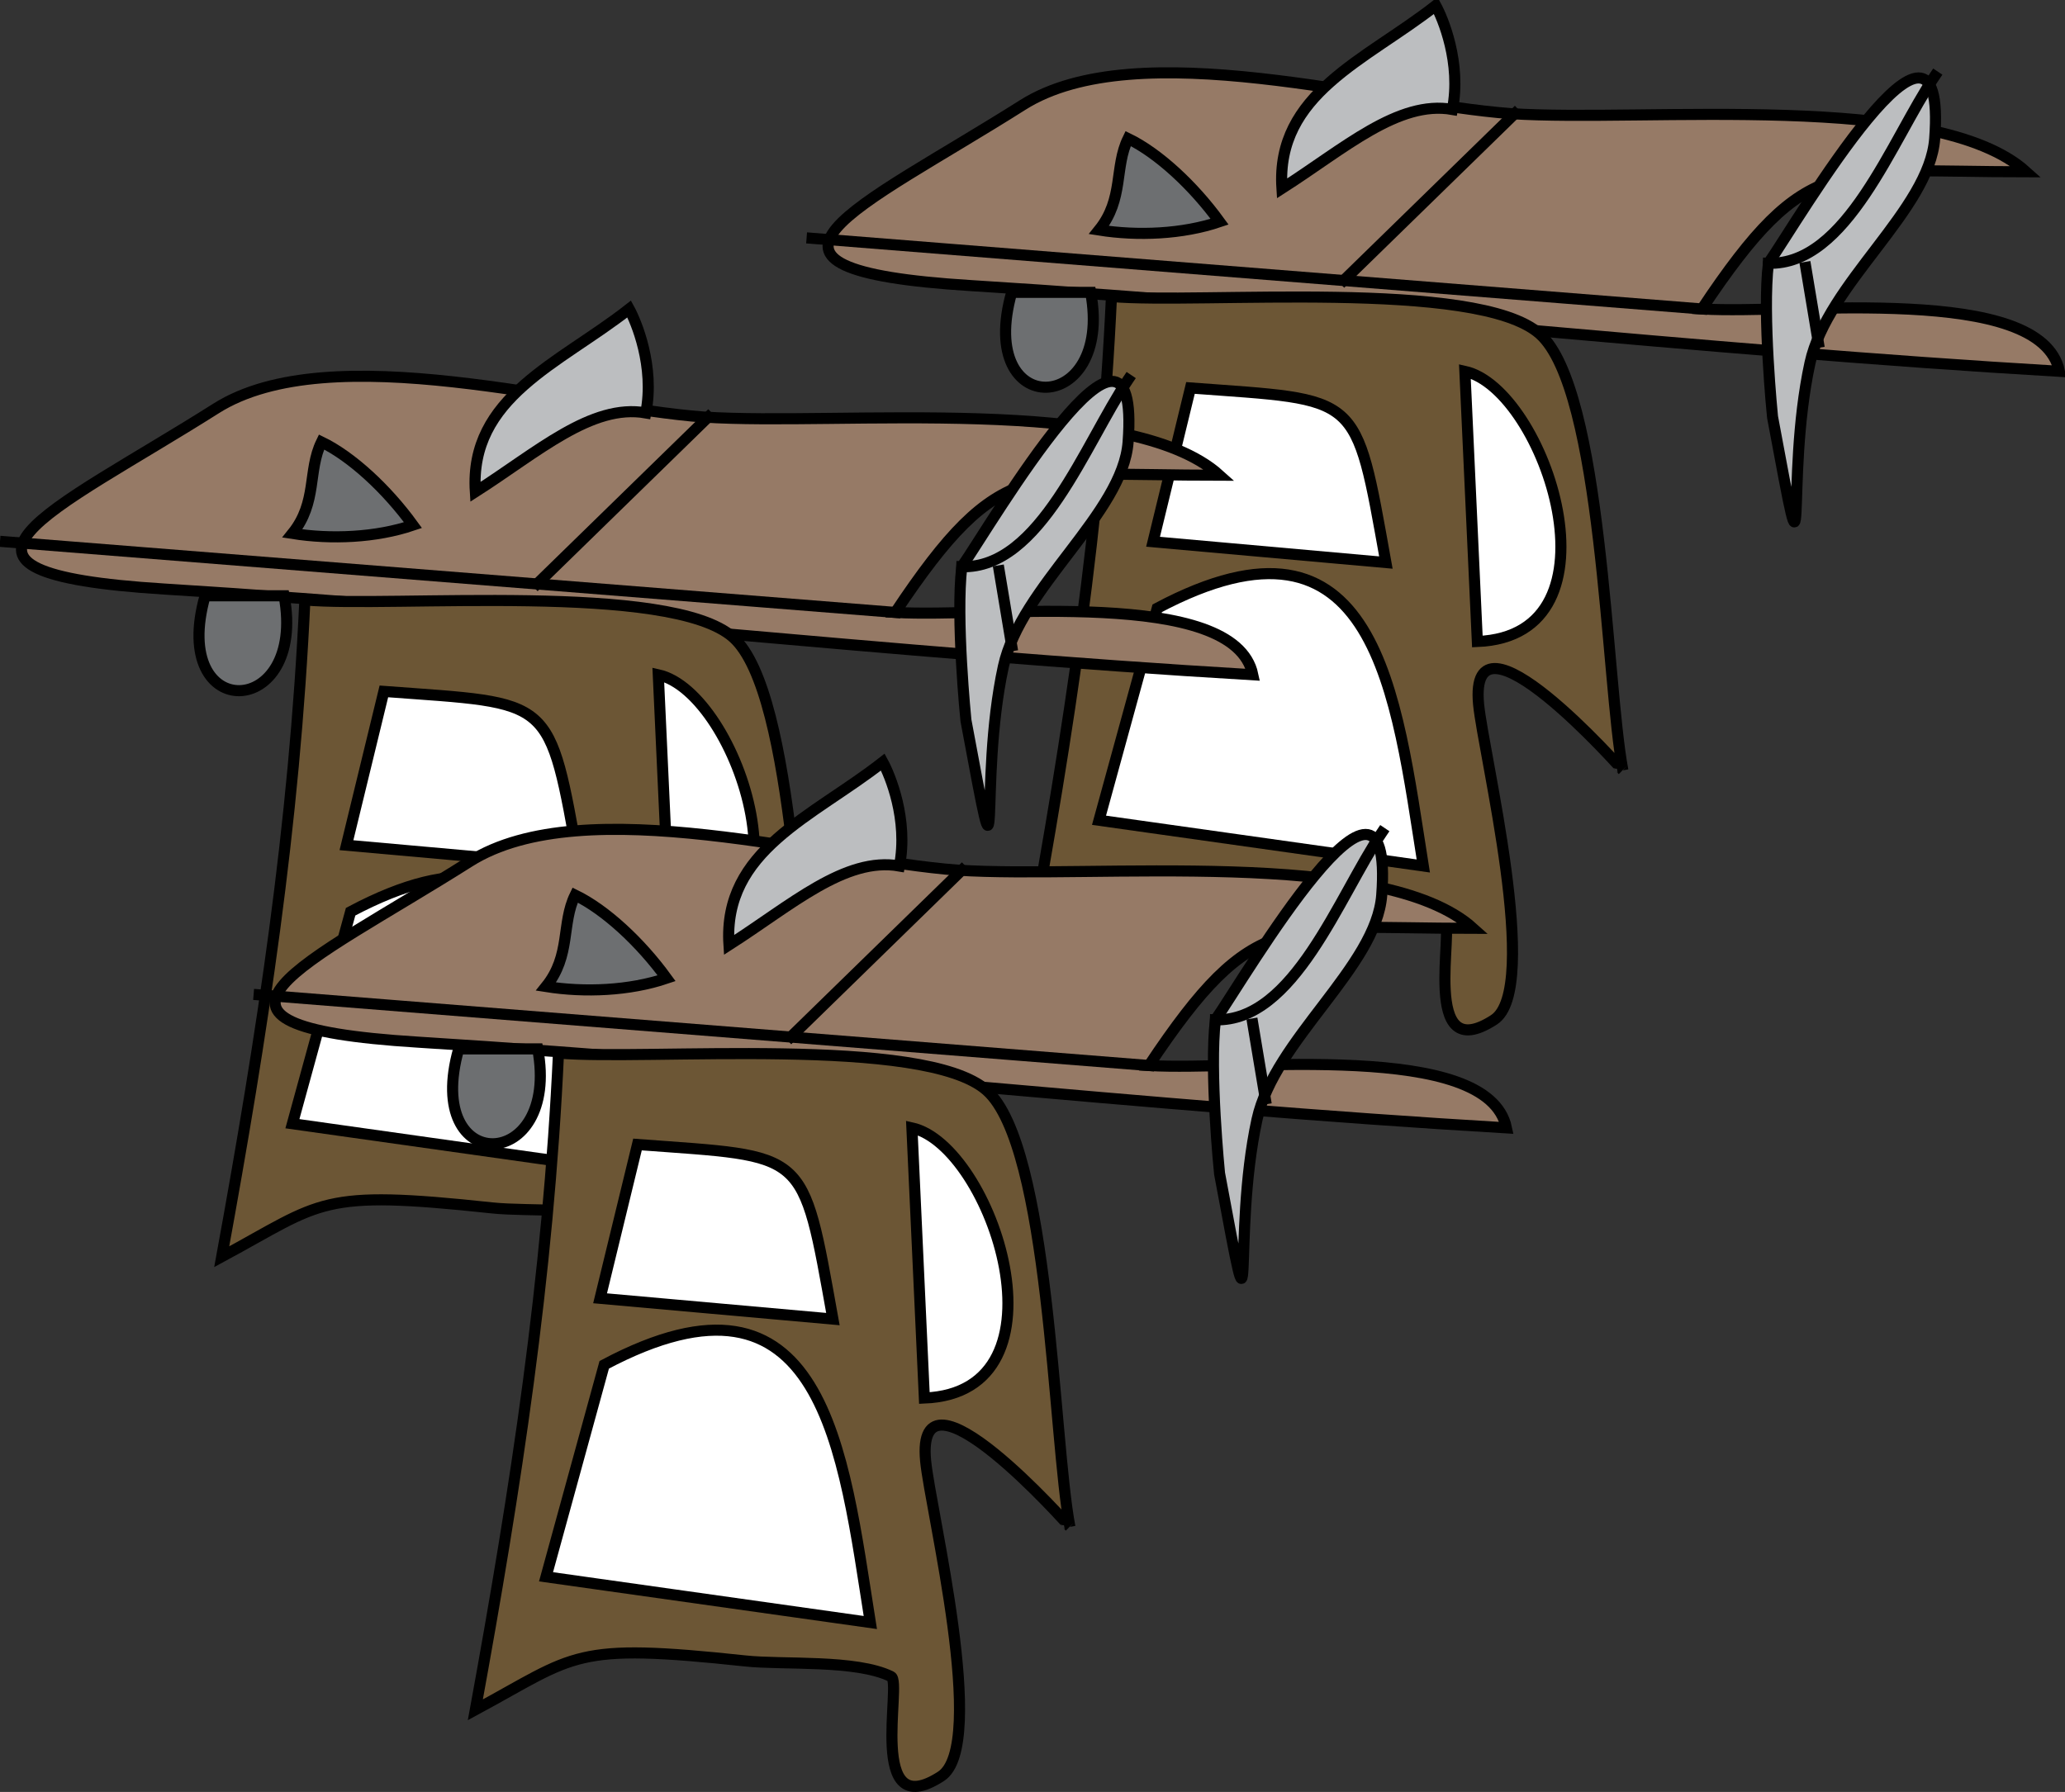 <svg xmlns="http://www.w3.org/2000/svg" xmlns:xlink="http://www.w3.org/1999/xlink" version="1.1" id="Layer_1" x="0px" y="0px" enable-background="new 0 0 822.05 841.89" xml:space="preserve" viewBox="223.58 261.17 372.5 323.32">
<rect x="223.58" y="261.17" width="372.5" height="323.32" fill="#333333" stroke="none"/>
<path fill-rule="evenodd" clip-rule="evenodd" fill="#967A66" stroke="#000000" stroke-width="2" stroke-linecap="square" stroke-miterlimit="10" d="  M496.076,281.669c-23.975-1.776-67.35-14.644-88.03-1.547c-29.605,18.749-56.798,29.626-9.353,32.577  c66.657,4.146,130.769,11.61,196.382,15.47c-3.344-15.917-47.342-10.252-64.5-11.25c19.05-28.575,24.205-24.75,58.5-24.75  C572.74,277.425,520.496,283.271,496.076,281.669z"/>
<line fill="none" stroke="#000000" stroke-width="2" stroke-linecap="square" stroke-miterlimit="10" x1="370.076" y1="304.169" x2="530.576" y2="316.919"/>
<path fill-rule="evenodd" clip-rule="evenodd" fill="#6C5635" stroke="#000000" stroke-width="2" stroke-linecap="square" stroke-miterlimit="10" d="  M424.076,314.669c-1.881,40.749-7.655,78.321-15,118.502c18.341-9.902,17.43-12.17,48.729-8.815  c6.789,0.728,19.97-0.304,26.271,2.815c2.053,1.016-4.521,26.777,9,18c8.558-5.556-1.917-47.962-2.774-56.899  c-1.894-19.751,26.108,11.97,26.024,11.897c-3.023-15.871-3.666-68.685-15-78.75C490.073,311.426,439.978,316.059,424.076,314.669z"/>
<path fill-rule="evenodd" clip-rule="evenodd" fill="#FFFFFF" stroke="#000000" stroke-width="2" stroke-linecap="square" stroke-miterlimit="10" d="  M432.326,370.919c-3.5,12.75-7,25.5-10.5,38.25c19.5,2.75,39,5.5,58.5,8.25C475.396,386.363,472.046,349.823,432.326,370.919z"/>
<path fill-rule="evenodd" clip-rule="evenodd" fill="#6D6F71" stroke="#000000" stroke-width="2" stroke-linecap="square" stroke-miterlimit="10" d="  M406.076,313.919c-6.551,23.218,18.415,22.433,14.25,0C415.576,313.919,410.826,313.919,406.076,313.919z"/>
<path fill-rule="evenodd" clip-rule="evenodd" fill="#6D6F71" stroke="#000000" stroke-width="2" stroke-linecap="square" stroke-miterlimit="10" d="  M427.076,286.169c-2.519,5.167-0.716,10.867-5.25,16.5c6.965,1.109,15.053,0.771,21.75-1.5  C438.842,294.653,432.519,288.8,427.076,286.169z"/>
<path fill-rule="evenodd" clip-rule="evenodd" fill="#BCBEC0" stroke="#000000" stroke-width="2" stroke-linecap="square" stroke-miterlimit="10" d="  M542.576,308.669c-1.108,9.232,0.73,27.645,0.75,27.75c6.93,37.215,2.095,11.677,6.75-9.75c3.126-14.389,21.536-27.595,22.5-40.5  C574.942,254.499,547.983,300.896,542.576,308.669z"/>
<path fill="none" stroke="#000000" stroke-width="2" stroke-linecap="square" stroke-miterlimit="10" d="M572.576,274.919  c-7.719,11.453-15.841,34.159-30,33.75"/>
<line fill="none" stroke="#000000" stroke-width="2" stroke-linecap="square" stroke-miterlimit="10" x1="549.326" y1="309.419" x2="551.576" y2="322.919"/>
<line fill="none" stroke="#000000" stroke-width="2" stroke-linecap="square" stroke-miterlimit="10" x1="466.076" y1="311.669" x2="496.826" y2="281.669"/>
<path fill-rule="evenodd" clip-rule="evenodd" fill="#FFFFFF" stroke="#000000" stroke-width="2" stroke-linecap="square" stroke-miterlimit="10" d="  M438.326,331.169c-2.25,9.25-4.5,18.5-6.75,27.75c14,1.25,28,2.5,42,3.75C468.016,331.691,469.094,333.477,438.326,331.169z"/>
<path fill-rule="evenodd" clip-rule="evenodd" fill="#FFFFFF" stroke="#000000" stroke-width="2" stroke-linecap="square" stroke-miterlimit="10" d="  M487.826,328.169c0.75,16.25,1.5,32.5,2.25,48.75C517.173,375.844,502.256,331.346,487.826,328.169z"/>
<path fill-rule="evenodd" clip-rule="evenodd" fill="#BCBEC0" stroke="#000000" stroke-width="2" stroke-linecap="square" stroke-miterlimit="10" d="  M482.576,262.169c-12.617,9.889-28.873,15.89-27.75,33c11.23-7.175,20.984-15.983,30.75-14.25  C487.218,272.519,483.854,264.504,482.576,262.169z"/>
<path fill-rule="evenodd" clip-rule="evenodd" fill="#967A66" stroke="#000000" stroke-width="2" stroke-linecap="square" stroke-miterlimit="10" d="  M350.576,336.419c-23.975-1.776-67.352-14.644-88.031-1.547c-29.605,18.75-56.795,29.626-9.351,32.577  c66.657,4.146,130.769,11.61,196.382,15.47c-3.344-15.917-47.342-10.252-64.5-11.25c19.05-28.575,24.205-24.75,58.5-24.75  C427.24,332.175,374.996,338.021,350.576,336.419z"/>
<line fill="none" stroke="#000000" stroke-width="2" stroke-linecap="square" stroke-miterlimit="10" x1="224.576" y1="358.919" x2="385.076" y2="371.669"/>
<path fill-rule="evenodd" clip-rule="evenodd" fill="#6C5635" stroke="#000000" stroke-width="2" stroke-linecap="square" stroke-miterlimit="10" d="  M278.576,369.419c-1.881,40.749-7.655,78.32-15,118.502c18.34-9.9,17.432-12.168,48.729-8.814c6.789,0.728,19.97-0.304,26.271,2.814  c2.052,1.016-4.521,26.777,9,18c8.558-5.556-1.917-47.96-2.774-56.897c-1.894-19.752,26.109,11.971,26.024,11.897  c-3.023-15.871-3.666-68.687-15-78.752C344.573,366.176,294.478,370.809,278.576,369.419z"/>
<path fill-rule="evenodd" clip-rule="evenodd" fill="#FFFFFF" stroke="#000000" stroke-width="2" stroke-linecap="square" stroke-miterlimit="10" d="  M286.826,425.671c-3.5,12.75-7,25.5-10.5,38.25c19.5,2.75,39,5.5,58.5,8.25C329.896,441.115,326.545,404.575,286.826,425.671z"/>
<path fill-rule="evenodd" clip-rule="evenodd" fill="#6D6F71" stroke="#000000" stroke-width="2" stroke-linecap="square" stroke-miterlimit="10" d="  M260.576,368.669c-6.551,23.218,18.415,22.433,14.25,0C270.076,368.669,265.326,368.669,260.576,368.669z"/>
<path fill-rule="evenodd" clip-rule="evenodd" fill="#6D6F71" stroke="#000000" stroke-width="2" stroke-linecap="square" stroke-miterlimit="10" d="  M281.576,340.919c-2.519,5.167-0.715,10.867-5.25,16.5c6.964,1.109,15.053,0.771,21.75-1.5  C293.342,349.403,287.019,343.55,281.576,340.919z"/>
<path fill-rule="evenodd" clip-rule="evenodd" fill="#BCBEC0" stroke="#000000" stroke-width="2" stroke-linecap="square" stroke-miterlimit="10" d="  M397.076,363.419c-1.108,9.232,0.73,27.645,0.75,27.75c6.93,37.215,2.095,11.677,6.75-9.75c3.126-14.389,21.536-27.595,22.5-40.5  C429.442,309.249,402.483,355.646,397.076,363.419z"/>
<path fill="none" stroke="#000000" stroke-width="2" stroke-linecap="square" stroke-miterlimit="10" d="M427.076,329.669  c-7.719,11.453-15.841,34.159-30,33.75"/>
<line fill="none" stroke="#000000" stroke-width="2" stroke-linecap="square" stroke-miterlimit="10" x1="403.826" y1="364.169" x2="406.076" y2="377.669"/>
<line fill="none" stroke="#000000" stroke-width="2" stroke-linecap="square" stroke-miterlimit="10" x1="320.576" y1="366.419" x2="351.326" y2="336.419"/>
<path fill-rule="evenodd" clip-rule="evenodd" fill="#FFFFFF" stroke="#000000" stroke-width="2" stroke-linecap="square" stroke-miterlimit="10" d="  M292.826,385.919c-2.25,9.25-4.5,18.5-6.75,27.75c14,1.25,28,2.5,42,3.75C322.516,386.441,323.594,388.227,292.826,385.919z"/>
<path fill-rule="evenodd" clip-rule="evenodd" fill="#FFFFFF" stroke="#000000" stroke-width="2" stroke-linecap="square" stroke-miterlimit="10" d="  M342.326,382.919c0.75,16.25,1.5,32.501,2.25,48.752C371.673,430.595,356.755,386.096,342.326,382.919z"/>
<path fill-rule="evenodd" clip-rule="evenodd" fill="#BCBEC0" stroke="#000000" stroke-width="2" stroke-linecap="square" stroke-miterlimit="10" d="  M337.076,316.919c-12.617,9.889-28.874,15.89-27.75,33c11.231-7.175,20.984-15.983,30.75-14.25  C341.718,327.269,338.354,319.254,337.076,316.919z"/>
<path fill-rule="evenodd" clip-rule="evenodd" fill="#967A66" stroke="#000000" stroke-width="2" stroke-linecap="square" stroke-miterlimit="10" d="  M396.326,418.169c-23.975-1.776-67.353-14.644-88.031-1.546c-29.604,18.75-56.795,29.627-9.351,32.579  c66.657,4.146,130.769,11.61,196.382,15.47c-3.344-15.916-47.342-10.252-64.5-11.25c19.05-28.575,24.205-24.75,58.5-24.75  C472.99,413.926,420.746,419.771,396.326,418.169z"/>
<line fill="none" stroke="#000000" stroke-width="2" stroke-linecap="square" stroke-miterlimit="10" x1="270.326" y1="440.671" x2="430.826" y2="453.421"/>
<path fill-rule="evenodd" clip-rule="evenodd" fill="#6C5635" stroke="#000000" stroke-width="2" stroke-linecap="square" stroke-miterlimit="10" d="  M324.326,451.171c-1.881,40.748-7.655,78.319-15,118.5c18.34-9.9,17.432-12.168,48.729-8.814c6.789,0.728,19.97-0.304,26.271,2.814  c2.052,1.016-4.521,26.777,9,18c8.558-5.556-1.917-47.96-2.774-56.897c-1.894-19.752,26.108,11.971,26.024,11.897  c-3.023-15.871-3.666-68.685-15-78.75C390.323,447.928,340.227,452.561,324.326,451.171z"/>
<path fill-rule="evenodd" clip-rule="evenodd" fill="#FFFFFF" stroke="#000000" stroke-width="2" stroke-linecap="square" stroke-miterlimit="10" d="  M332.576,507.421c-3.5,12.75-7,25.5-10.5,38.25c19.5,2.75,39,5.5,58.5,8.25C375.646,522.865,372.295,486.326,332.576,507.421z"/>
<path fill-rule="evenodd" clip-rule="evenodd" fill="#6D6F71" stroke="#000000" stroke-width="2" stroke-linecap="square" stroke-miterlimit="10" d="  M306.326,450.421c-6.551,23.218,18.415,22.433,14.25,0C315.826,450.421,311.076,450.421,306.326,450.421z"/>
<path fill-rule="evenodd" clip-rule="evenodd" fill="#6D6F71" stroke="#000000" stroke-width="2" stroke-linecap="square" stroke-miterlimit="10" d="  M327.326,422.671c-2.519,5.167-0.715,10.867-5.25,16.5c6.964,1.109,15.053,0.771,21.75-1.5  C339.092,431.155,332.769,425.301,327.326,422.671z"/>
<path fill-rule="evenodd" clip-rule="evenodd" fill="#BCBEC0" stroke="#000000" stroke-width="2" stroke-linecap="square" stroke-miterlimit="10" d="  M442.826,445.171c-1.108,9.231,0.73,27.646,0.75,27.75c6.93,37.215,2.095,11.677,6.75-9.75c3.126-14.39,21.535-27.594,22.5-40.5  C475.195,390.996,448.233,437.398,442.826,445.171z"/>
<path fill="none" stroke="#000000" stroke-width="2" stroke-linecap="square" stroke-miterlimit="10" d="M472.826,411.419  c-7.719,11.454-15.841,34.161-30,33.752"/>
<line fill="none" stroke="#000000" stroke-width="2" stroke-linecap="square" stroke-miterlimit="10" x1="449.576" y1="445.921" x2="451.826" y2="459.421"/>
<line fill="none" stroke="#000000" stroke-width="2" stroke-linecap="square" stroke-miterlimit="10" x1="366.326" y1="448.171" x2="397.076" y2="418.169"/>
<path fill-rule="evenodd" clip-rule="evenodd" fill="#FFFFFF" stroke="#000000" stroke-width="2" stroke-linecap="square" stroke-miterlimit="10" d="  M338.576,467.671c-2.25,9.25-4.5,18.5-6.75,27.75c14,1.25,28,2.5,42,3.75C368.266,468.193,369.344,469.979,338.576,467.671z"/>
<path fill-rule="evenodd" clip-rule="evenodd" fill="#FFFFFF" stroke="#000000" stroke-width="2" stroke-linecap="square" stroke-miterlimit="10" d="  M388.076,464.671c0.75,16.25,1.5,32.5,2.25,48.75C417.423,512.345,402.505,467.847,388.076,464.671z"/>
<path fill-rule="evenodd" clip-rule="evenodd" fill="#BCBEC0" stroke="#000000" stroke-width="2" stroke-linecap="square" stroke-miterlimit="10" d="  M382.826,398.669c-12.618,9.89-28.875,15.89-27.75,33.002c11.23-7.176,20.984-15.984,30.75-14.252  C387.468,409.019,384.104,401.004,382.826,398.669z"/>
</svg>